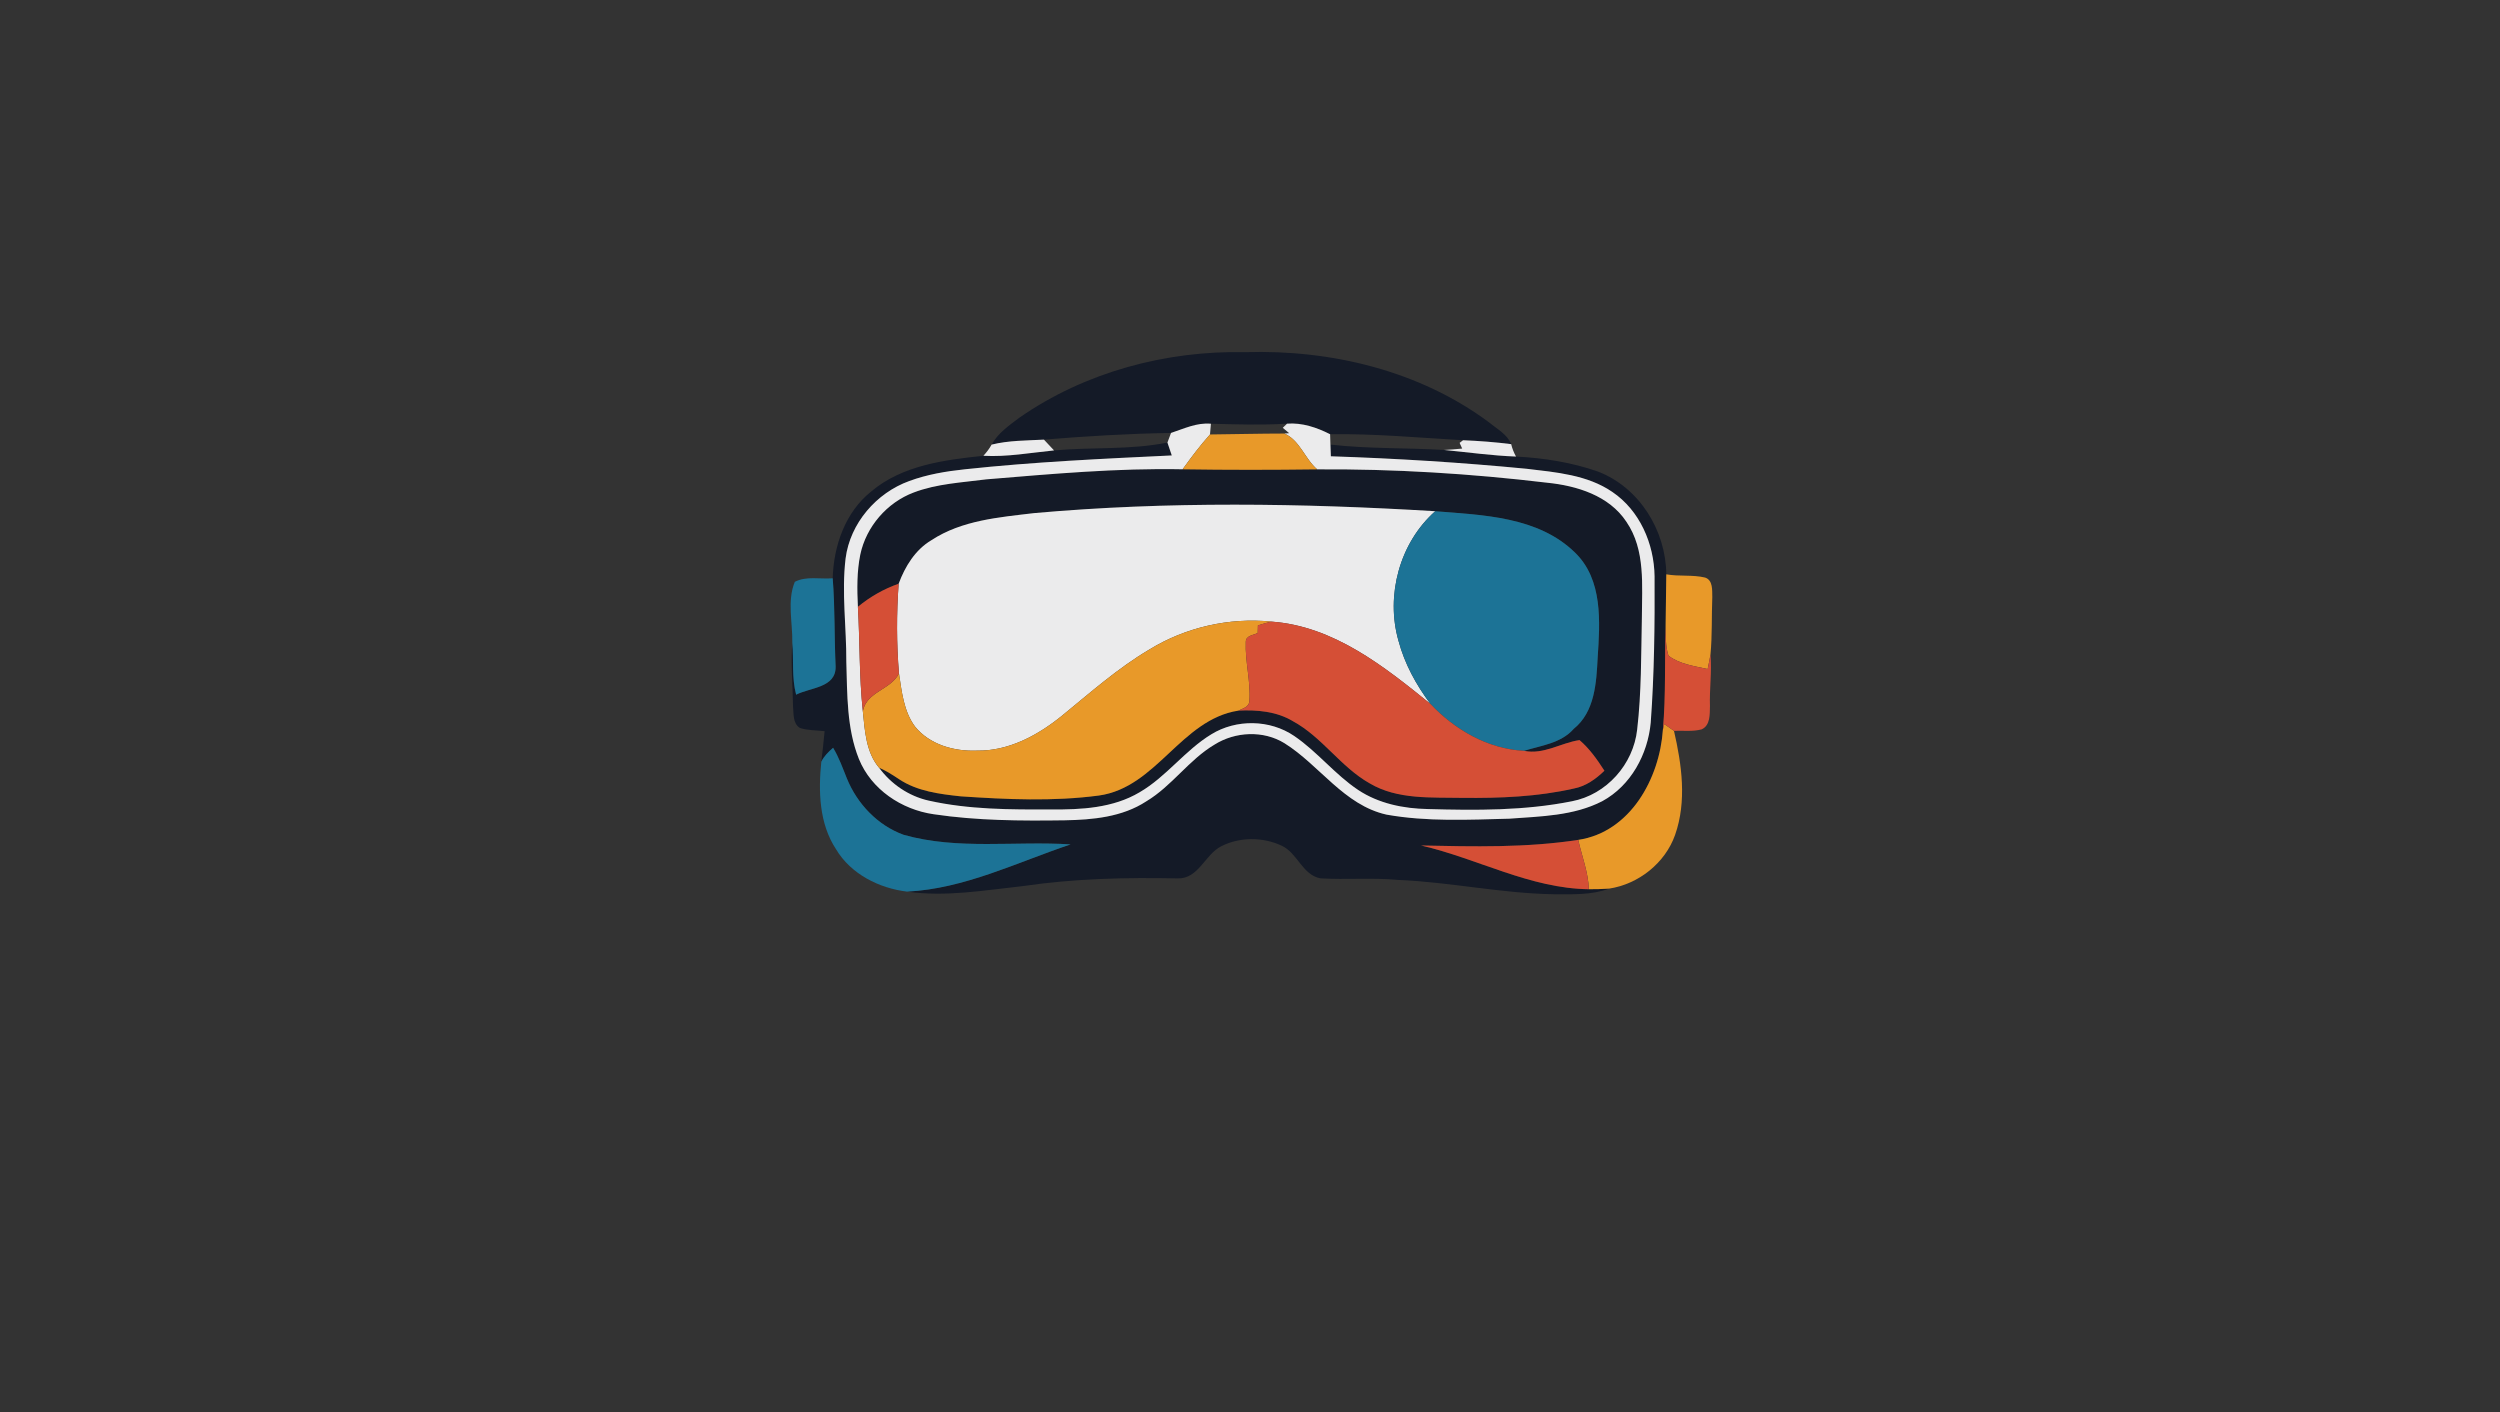 <?xml version="1.0" encoding="UTF-8" ?>
<!DOCTYPE svg PUBLIC "-//W3C//DTD SVG 1.1//EN" "http://www.w3.org/Graphics/SVG/1.1/DTD/svg11.dtd">
<svg width="1080pt" height="610pt" viewBox="0 0 1080 610" version="1.1" xmlns="http://www.w3.org/2000/svg">
<rect x="0" y="0" width="1080" height="610" fill="#333333" stroke="none"/>
<g id="#141a27ff">
<path fill="#141a27" opacity="1.00" d=" M 440.41 180.41 C 468.77 160.73 503.62 151.39 538.00 152.13 C 575.13 150.99 613.35 160.15 643.43 182.58 C 646.79 185.39 651.11 187.59 652.83 191.87 C 645.92 190.99 638.99 190.47 632.04 190.18 C 612.92 189.11 593.77 187.28 574.61 187.59 C 568.86 184.68 562.54 182.52 556.00 183.03 C 545.05 183.70 534.07 183.33 523.12 183.06 C 517.04 182.48 511.48 185.19 505.88 187.03 C 487.56 187.32 469.26 188.43 450.99 189.92 C 443.43 190.34 435.78 190.24 428.38 192.07 C 431.13 187.06 435.96 183.78 440.41 180.41 Z" />
<path fill="#141a27" opacity="1.00" d=" M 455.34 194.58 C 471.64 193.09 488.22 194.44 504.33 191.18 C 504.97 193.03 505.60 194.89 506.21 196.75 C 476.40 198.17 446.56 199.54 416.87 202.73 C 408.71 203.59 400.54 204.95 392.82 207.80 C 378.57 212.94 367.25 226.04 365.30 241.22 C 363.51 256.08 365.70 271.03 365.61 285.94 C 366.04 299.99 365.74 314.64 371.06 327.90 C 376.42 341.07 389.48 349.74 403.29 351.74 C 422.03 354.54 441.03 354.64 459.94 354.37 C 472.04 354.15 484.80 352.99 495.19 346.18 C 506.28 339.55 513.58 328.25 524.67 321.67 C 533.65 316.03 545.76 315.44 554.90 321.07 C 570.09 330.58 580.61 347.82 598.99 351.92 C 616.47 355.04 634.38 354.13 652.05 353.67 C 665.60 352.66 679.85 352.48 692.20 346.10 C 704.57 339.36 711.87 325.84 713.12 312.08 C 714.65 291.08 714.88 270.00 714.77 248.96 C 714.58 234.92 708.37 220.52 696.51 212.51 C 685.71 205.11 672.20 204.03 659.57 202.52 C 631.42 199.80 603.19 198.04 574.93 197.12 C 574.85 195.44 574.78 193.75 574.75 192.07 C 591.02 193.92 607.47 193.42 623.81 194.38 C 634.17 195.38 644.50 196.85 654.91 197.23 C 666.89 197.84 678.96 199.73 690.31 203.71 C 708.24 210.60 719.67 229.21 719.84 248.11 C 719.74 255.36 719.66 262.61 719.55 269.86 C 719.06 284.98 719.70 300.14 718.37 315.23 C 716.95 336.23 704.37 359.44 681.80 362.83 C 659.34 366.28 636.54 365.74 613.90 365.25 C 638.25 370.85 660.98 383.85 686.39 384.14 C 689.31 384.15 692.24 384.09 695.16 383.88 C 687.46 386.76 679.07 386.32 671.00 386.31 C 648.54 385.94 626.47 381.06 604.05 380.13 C 592.85 379.08 581.57 380.13 570.37 379.44 C 562.60 377.93 560.54 368.50 553.68 365.34 C 545.62 361.55 535.57 361.51 527.60 365.57 C 520.49 369.16 517.79 379.72 508.75 379.47 C 486.41 379.01 463.97 379.53 441.84 382.80 C 425.28 384.59 408.50 387.57 391.86 385.18 C 416.71 383.93 439.30 372.54 462.51 364.78 C 438.57 363.22 413.77 367.26 390.38 360.64 C 379.14 356.58 370.29 347.22 365.84 336.25 C 364.03 331.77 362.42 327.19 359.90 323.04 C 357.90 324.79 355.95 326.66 354.80 329.10 C 355.33 324.69 355.82 320.28 356.23 315.87 C 352.68 315.42 349.00 315.62 345.58 314.48 C 342.37 312.53 342.92 308.19 342.58 304.98 C 342.49 295.87 341.54 286.76 342.28 277.67 C 342.93 285.14 341.98 292.76 343.93 300.10 C 350.08 296.95 361.22 297.16 360.99 287.89 C 360.40 275.21 360.74 262.48 359.73 249.82 C 360.11 235.88 365.12 221.27 376.34 212.34 C 389.78 200.98 407.99 198.68 424.83 196.90 C 435.05 197.47 445.20 195.58 455.34 194.58 Z" />
<path fill="#141a27" opacity="1.00" d=" M 426.06 207.08 C 454.27 204.76 482.55 202.16 510.89 202.73 C 530.26 203.04 549.64 203.02 569.01 202.76 C 602.19 202.55 635.41 204.60 668.35 208.53 C 681.20 209.83 695.11 214.07 702.60 225.40 C 710.95 237.59 709.30 253.00 709.29 266.99 C 708.95 283.04 709.12 299.19 707.26 315.15 C 705.63 330.19 694.01 343.30 679.06 346.15 C 658.61 350.24 637.60 350.11 616.84 349.51 C 606.36 349.33 595.59 347.15 586.75 341.28 C 576.67 334.56 569.11 324.76 559.11 317.95 C 548.63 310.79 534.03 310.59 523.26 317.24 C 511.86 324.19 503.88 335.55 492.30 342.27 C 480.81 349.11 467.04 349.80 454.01 349.69 C 436.35 349.76 418.49 349.74 401.17 345.86 C 392.57 343.93 384.93 338.71 379.74 331.64 C 382.81 332.96 385.62 334.77 388.41 336.62 C 396.24 341.84 405.88 343.04 415.03 344.02 C 434.88 345.35 454.94 346.30 474.73 343.67 C 499.71 340.18 510.17 310.85 534.96 306.99 C 543.00 306.59 551.47 307.30 558.52 311.55 C 571.19 318.42 579.13 331.30 591.64 338.37 C 603.75 345.58 618.46 344.38 632.00 344.68 C 648.02 344.84 664.21 344.21 679.87 340.65 C 685.05 339.69 689.40 336.54 693.11 332.96 C 690.02 328.19 686.70 323.42 682.35 319.72 C 674.34 320.88 666.86 326.12 658.37 324.36 C 665.84 322.03 674.38 321.12 679.85 314.86 C 688.99 307.51 689.63 294.93 690.19 284.15 C 691.21 268.69 692.52 250.40 680.35 238.66 C 664.46 223.18 640.81 222.52 620.03 220.85 C 562.36 217.37 504.37 216.52 446.78 221.66 C 431.60 223.47 415.52 224.74 402.37 233.37 C 395.38 237.51 390.98 244.73 388.22 252.17 C 381.80 254.41 375.85 257.82 370.61 262.14 C 370.24 254.61 370.14 246.98 371.65 239.55 C 374.20 227.50 383.19 217.09 394.71 212.76 C 404.72 208.95 415.55 208.46 426.06 207.08 Z" />
</g>
<g id="#ebebecff">
<path fill="#ebebec" opacity="1.00" d=" M 505.88 187.03 C 511.48 185.19 517.04 182.48 523.12 183.06 C 522.96 184.60 522.82 186.14 522.72 187.69 C 518.45 192.43 514.62 197.55 510.89 202.73 C 482.55 202.16 454.27 204.76 426.06 207.08 C 415.55 208.46 404.72 208.95 394.71 212.76 C 383.19 217.09 374.20 227.50 371.65 239.55 C 370.14 246.98 370.24 254.61 370.61 262.14 C 371.49 277.17 371.13 292.25 372.74 307.24 C 373.60 315.61 374.07 324.88 379.74 331.64 C 384.93 338.71 392.57 343.93 401.17 345.86 C 418.49 349.74 436.35 349.76 454.01 349.69 C 467.04 349.80 480.81 349.11 492.30 342.27 C 503.88 335.55 511.86 324.19 523.26 317.24 C 534.03 310.59 548.63 310.79 559.11 317.95 C 569.11 324.76 576.67 334.56 586.75 341.28 C 595.59 347.15 606.36 349.33 616.84 349.51 C 637.60 350.11 658.61 350.24 679.06 346.15 C 694.01 343.30 705.63 330.19 707.26 315.15 C 709.12 299.19 708.95 283.04 709.29 266.99 C 709.30 253.00 710.95 237.59 702.60 225.40 C 695.11 214.07 681.20 209.83 668.35 208.53 C 635.41 204.60 602.19 202.55 569.01 202.76 C 563.65 198.15 561.57 190.23 554.84 187.29 C 555.36 187.25 556.39 187.17 556.91 187.13 C 555.99 186.35 555.08 185.58 554.16 184.81 C 554.77 184.21 555.38 183.62 556.00 183.03 C 562.54 182.52 568.86 184.68 574.61 187.59 C 574.68 189.08 574.72 190.57 574.75 192.07 C 574.78 193.75 574.85 195.44 574.93 197.12 C 603.19 198.04 631.42 199.80 659.57 202.52 C 672.20 204.03 685.71 205.11 696.51 212.51 C 708.37 220.52 714.58 234.92 714.77 248.96 C 714.88 270.00 714.65 291.08 713.12 312.08 C 711.87 325.84 704.57 339.36 692.20 346.10 C 679.85 352.48 665.60 352.66 652.05 353.67 C 634.38 354.13 616.47 355.04 598.99 351.92 C 580.61 347.82 570.09 330.58 554.90 321.07 C 545.76 315.44 533.65 316.03 524.67 321.67 C 513.58 328.25 506.28 339.55 495.19 346.18 C 484.80 352.99 472.04 354.15 459.94 354.37 C 441.03 354.64 422.03 354.54 403.29 351.74 C 389.48 349.74 376.42 341.07 371.06 327.90 C 365.74 314.64 366.04 299.99 365.61 285.94 C 365.70 271.03 363.51 256.08 365.30 241.22 C 367.25 226.04 378.57 212.94 392.82 207.80 C 400.54 204.95 408.71 203.59 416.87 202.73 C 446.56 199.54 476.40 198.17 506.21 196.75 C 505.60 194.89 504.97 193.03 504.33 191.18 C 504.83 189.79 505.35 188.41 505.88 187.03 Z" />
<path fill="#ebebec" opacity="1.00" d=" M 428.38 192.07 C 435.78 190.24 443.43 190.34 450.99 189.92 C 452.46 191.46 453.92 193.00 455.34 194.58 C 445.20 195.58 435.05 197.47 424.83 196.90 C 426.19 195.42 427.42 193.83 428.38 192.07 Z" />
<path fill="#ebebec" opacity="1.00" d=" M 632.04 190.18 C 638.99 190.47 645.92 190.99 652.83 191.87 C 653.27 193.75 653.99 195.54 654.91 197.23 C 644.50 196.85 634.17 195.38 623.81 194.38 C 626.43 194.25 629.05 194.05 631.66 193.78 C 631.28 192.96 630.91 192.14 630.55 191.33 C 630.92 191.04 631.67 190.47 632.04 190.18 Z" />
<path fill="#ebebec" opacity="1.00" d=" M 446.78 221.66 C 504.37 216.52 562.36 217.37 620.03 220.85 C 604.64 234.46 598.52 257.20 604.15 276.84 C 606.80 286.77 611.80 295.92 617.96 304.10 C 597.87 287.83 576.09 270.46 549.21 268.53 C 531.00 266.70 512.20 270.98 496.59 280.55 C 482.81 288.69 470.82 299.38 458.46 309.45 C 448.11 317.75 435.65 324.49 422.03 324.27 C 412.23 324.67 401.56 321.71 395.22 313.80 C 390.39 307.20 389.55 298.74 388.36 290.91 C 387.29 278.04 387.28 265.04 388.22 252.17 C 390.98 244.73 395.38 237.51 402.37 233.37 C 415.52 224.74 431.60 223.47 446.78 221.66 Z" />
</g>
<g id="#e89929ff">
<path fill="#e89929" opacity="1.00" d=" M 522.72 187.69 C 533.43 187.58 544.13 187.30 554.84 187.29 C 561.57 190.23 563.65 198.15 569.01 202.76 C 549.64 203.02 530.26 203.04 510.89 202.73 C 514.62 197.55 518.45 192.43 522.72 187.69 Z" />
<path fill="#e89929" opacity="1.00" d=" M 719.84 248.11 C 725.38 249.11 731.10 248.20 736.59 249.50 C 740.08 250.66 739.62 255.02 739.71 257.95 C 739.38 266.20 739.71 274.50 738.93 282.72 C 738.58 284.83 738.15 286.93 737.70 289.02 C 731.92 287.73 725.59 286.93 720.78 283.26 C 719.38 278.95 719.66 274.32 719.55 269.86 C 719.66 262.61 719.74 255.36 719.84 248.11 Z" />
<path fill="#e89929" opacity="1.00" d=" M 496.59 280.55 C 512.20 270.98 531.00 266.70 549.21 268.53 C 547.24 268.97 545.34 269.61 543.41 270.17 C 543.39 271.26 543.37 272.36 543.34 273.45 C 541.48 274.41 538.22 274.52 538.18 277.23 C 537.81 285.76 540.33 294.20 539.75 302.73 C 539.73 305.35 536.89 306.08 534.96 306.99 C 510.17 310.85 499.71 340.18 474.73 343.67 C 454.94 346.30 434.88 345.35 415.03 344.02 C 405.88 343.04 396.24 341.84 388.41 336.62 C 385.62 334.77 382.81 332.96 379.74 331.64 C 374.07 324.88 373.60 315.61 372.74 307.24 C 374.40 298.70 384.86 298.01 388.36 290.91 C 389.55 298.74 390.39 307.20 395.22 313.80 C 401.56 321.71 412.23 324.67 422.03 324.27 C 435.65 324.49 448.11 317.75 458.46 309.45 C 470.82 299.38 482.81 288.69 496.59 280.55 Z" />
<path fill="#e89929" opacity="1.00" d=" M 718.94 312.79 C 720.35 313.75 721.76 314.72 723.16 315.73 C 726.53 330.38 728.75 346.13 723.64 360.67 C 719.36 372.85 707.85 381.95 695.16 383.88 C 692.24 384.09 689.31 384.15 686.39 384.14 C 686.14 376.82 683.37 369.91 681.80 362.83 C 704.37 359.44 716.95 336.23 718.37 315.23 C 718.52 314.62 718.80 313.40 718.94 312.79 Z" />
</g>
<g id="#1c7396ff">
<path fill="#1c7396" opacity="1.00" d=" M 620.03 220.85 C 640.81 222.52 664.46 223.18 680.35 238.66 C 692.52 250.40 691.21 268.69 690.19 284.15 C 689.63 294.93 688.99 307.51 679.85 314.86 C 674.38 321.12 665.84 322.03 658.37 324.36 C 642.73 323.53 628.54 315.31 617.96 304.10 C 611.80 295.92 606.80 286.77 604.15 276.84 C 598.52 257.20 604.64 234.46 620.03 220.85 Z" />
<path fill="#1c7396" opacity="1.00" d=" M 343.36 251.35 C 348.33 248.77 354.34 250.26 359.73 249.82 C 360.74 262.48 360.40 275.21 360.99 287.89 C 361.22 297.16 350.08 296.95 343.93 300.10 C 341.98 292.76 342.93 285.14 342.28 277.67 C 342.44 268.98 339.96 259.59 343.36 251.35 Z" />
<path fill="#1c7396" opacity="1.00" d=" M 354.80 329.10 C 355.95 326.66 357.90 324.79 359.90 323.04 C 362.42 327.19 364.03 331.77 365.84 336.25 C 370.29 347.22 379.14 356.58 390.38 360.64 C 413.77 367.26 438.57 363.22 462.51 364.78 C 439.30 372.54 416.71 383.93 391.86 385.18 C 379.75 383.73 367.53 377.58 361.15 366.84 C 353.86 355.77 353.51 341.85 354.80 329.10 Z" />
</g>
<g id="#d54f36ff">
<path fill="#d54f36" opacity="1.00" d=" M 370.61 262.14 C 375.85 257.82 381.80 254.41 388.22 252.17 C 387.28 265.04 387.29 278.04 388.36 290.91 C 384.86 298.01 374.40 298.70 372.74 307.24 C 371.13 292.25 371.49 277.17 370.61 262.14 Z" />
<path fill="#d54f36" opacity="1.00" d=" M 543.41 270.17 C 545.34 269.61 547.24 268.97 549.21 268.53 C 576.09 270.46 597.87 287.83 617.96 304.10 C 628.54 315.31 642.73 323.53 658.37 324.36 C 666.86 326.12 674.34 320.88 682.35 319.72 C 686.70 323.42 690.02 328.19 693.11 332.96 C 689.40 336.54 685.05 339.69 679.87 340.65 C 664.21 344.21 648.02 344.84 632.00 344.68 C 618.46 344.38 603.75 345.58 591.64 338.37 C 579.13 331.30 571.19 318.42 558.52 311.55 C 551.47 307.30 543.00 306.59 534.96 306.99 C 536.89 306.08 539.73 305.35 539.75 302.73 C 540.33 294.20 537.81 285.76 538.18 277.23 C 538.22 274.52 541.48 274.41 543.34 273.45 C 543.37 272.36 543.39 271.26 543.41 270.17 Z" />
<path fill="#d54f36" opacity="1.00" d=" M 718.37 315.23 C 719.70 300.14 719.06 284.98 719.55 269.86 C 719.66 274.32 719.38 278.95 720.78 283.26 C 725.59 286.93 731.92 287.73 737.70 289.02 C 738.15 286.93 738.58 284.83 738.93 282.72 C 739.58 290.16 738.45 297.60 738.70 305.05 C 738.61 308.55 738.91 313.37 735.10 315.09 C 731.22 316.13 727.12 315.57 723.16 315.73 C 721.76 314.72 720.35 313.75 718.94 312.79 C 718.80 313.40 718.52 314.62 718.37 315.23 Z" />
<path fill="#d54f36" opacity="1.00" d=" M 613.90 365.25 C 636.54 365.74 659.34 366.28 681.80 362.83 C 683.37 369.91 686.14 376.82 686.39 384.14 C 660.98 383.85 638.25 370.85 613.90 365.25 Z" />
</g>
</svg>
